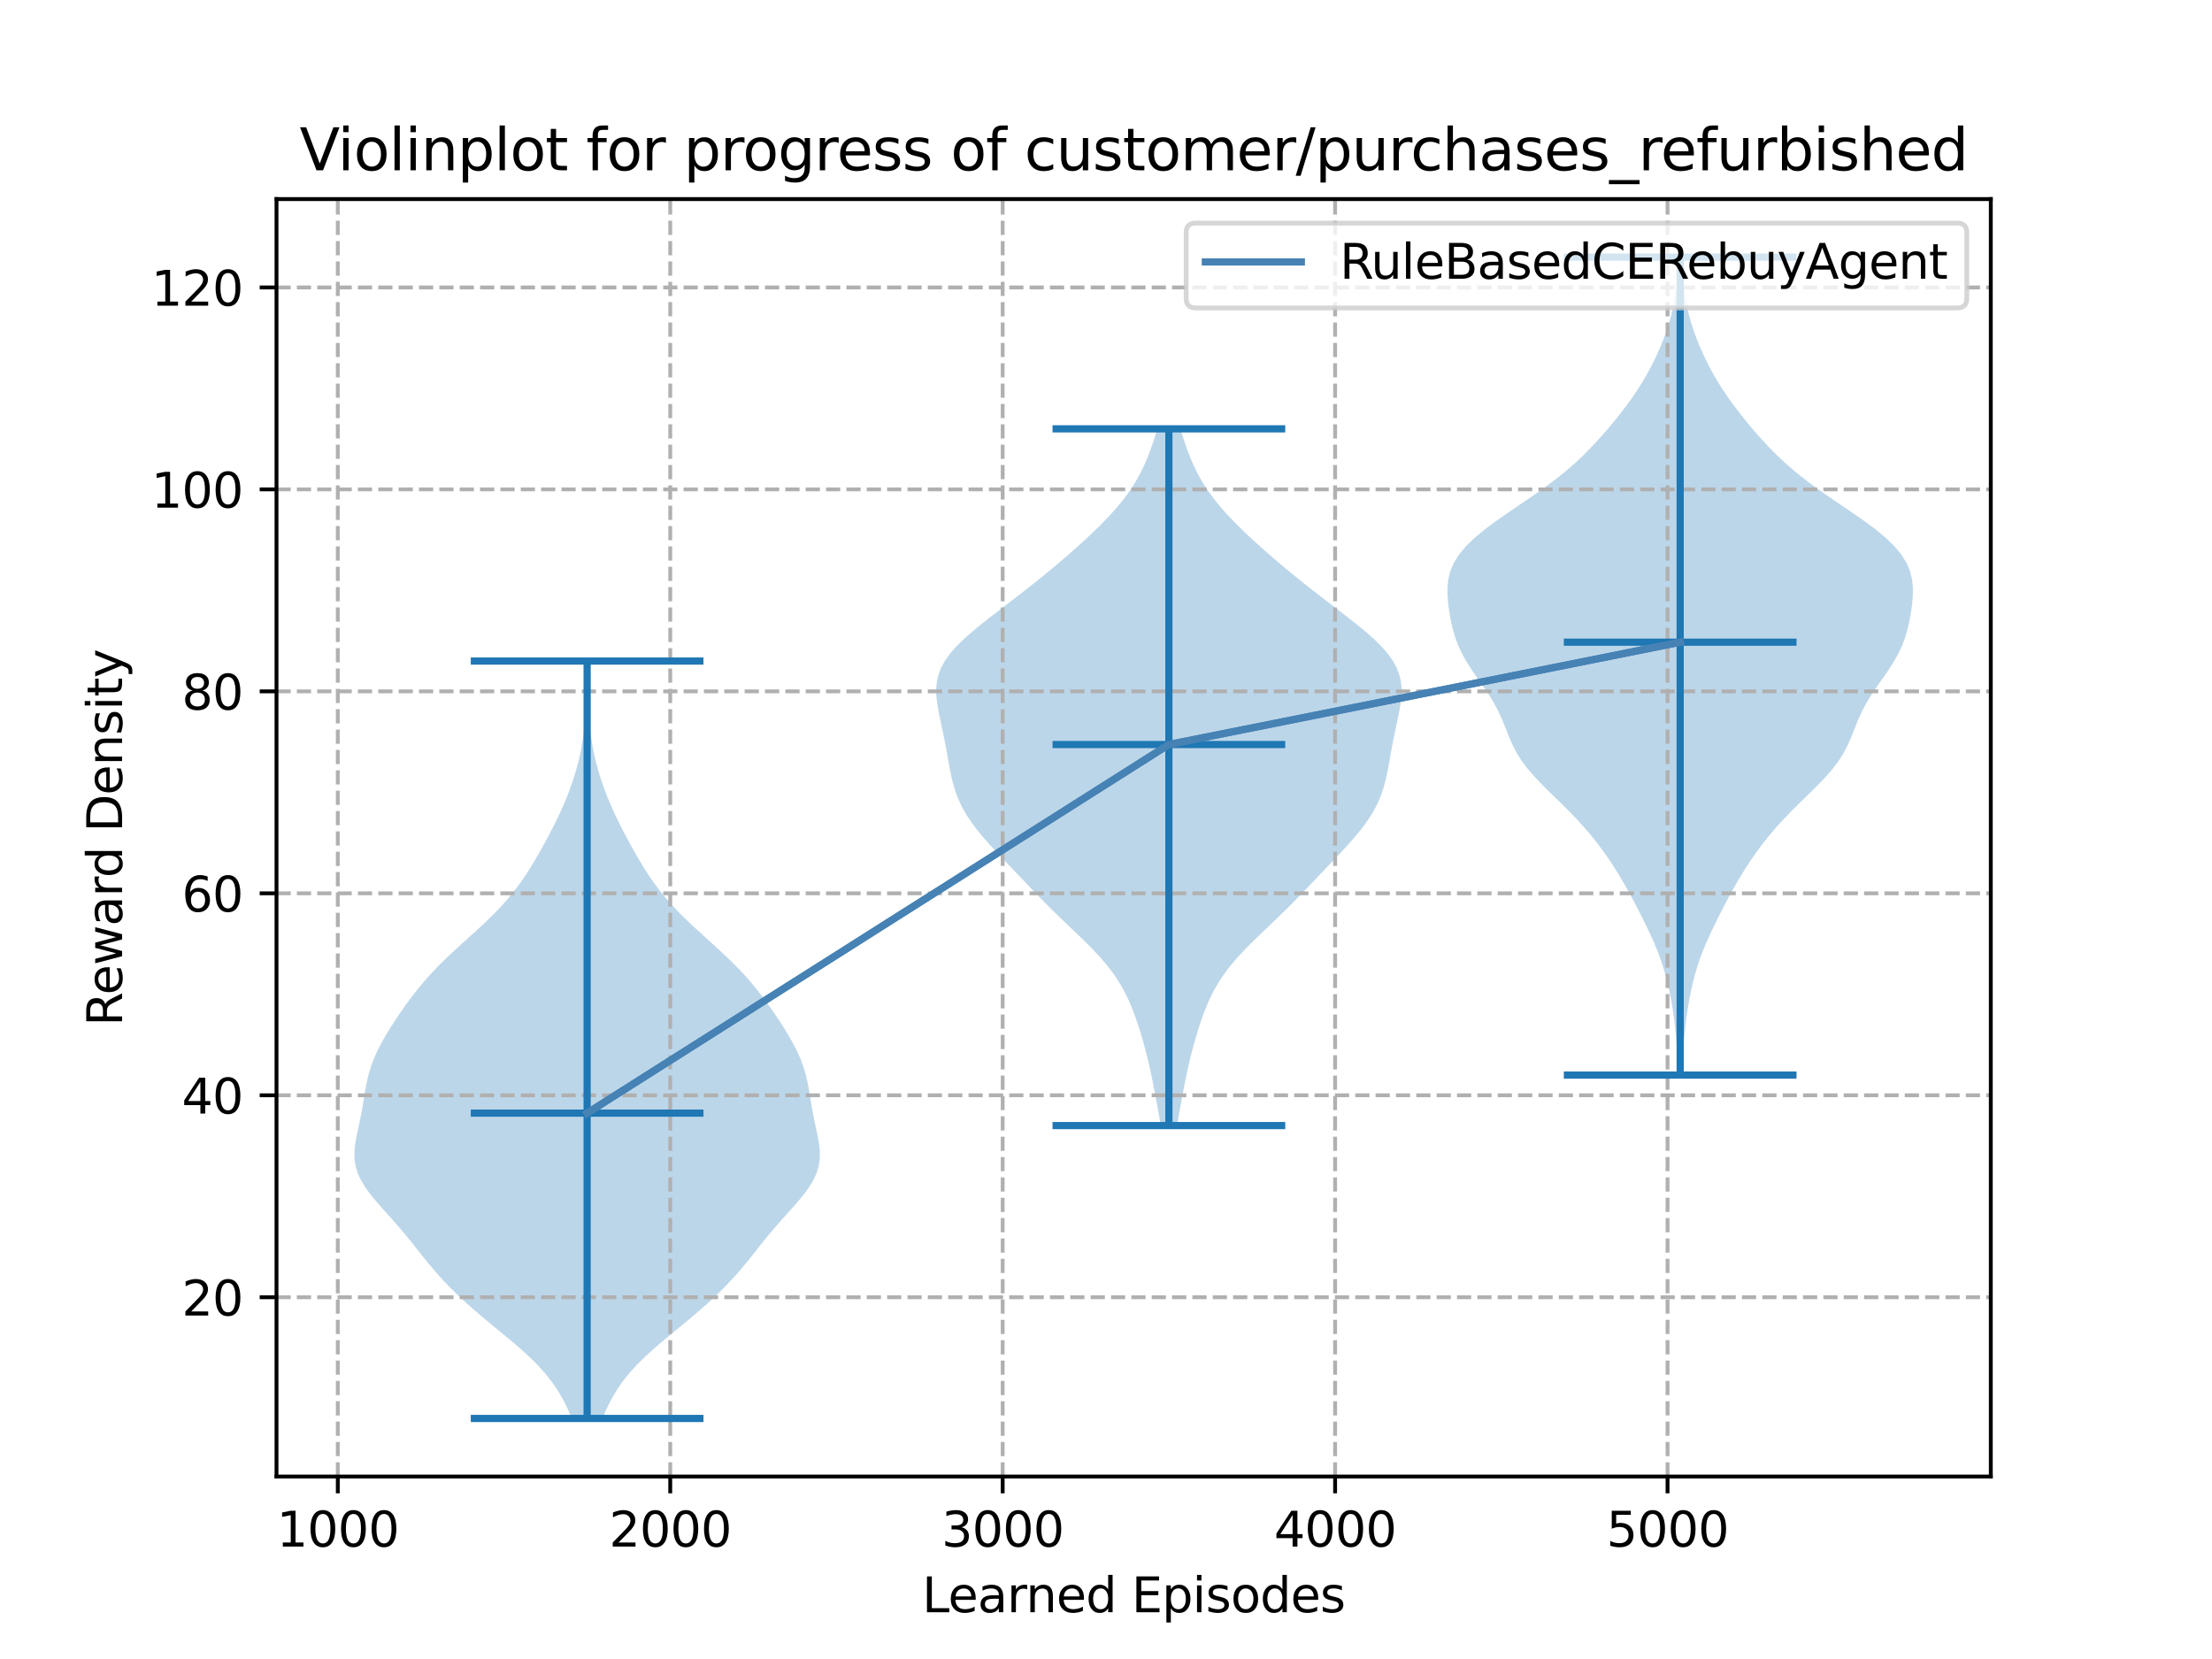 <?xml version="1.0" encoding="utf-8" standalone="no"?>
<!DOCTYPE svg PUBLIC "-//W3C//DTD SVG 1.1//EN"
  "http://www.w3.org/Graphics/SVG/1.1/DTD/svg11.dtd">
<svg xmlns:xlink="http://www.w3.org/1999/xlink" width="460.8pt" height="345.6pt" viewBox="0 0 460.8 345.6" xmlns="http://www.w3.org/2000/svg" version="1.1">
 <defs>
  <style type="text/css">*{stroke-linejoin: round; stroke-linecap: butt}</style>
 </defs>
 <g id="figure_1">
  <g id="patch_1">
   <path d="M 0 345.6 
L 460.8 345.6 
L 460.8 0 
L 0 0 
z
" style="fill: #ffffff"/>
  </g>
  <g id="axes_1">
   <g id="patch_2">
    <path d="M 57.6 307.584 
L 414.72 307.584 
L 414.72 41.472 
L 57.6 41.472 
z
" style="fill: #ffffff"/>
   </g>
   <g id="PolyCollection_1">
    <path d="M 125.514 295.488 
L 119.104 295.488 
L 118.437 293.894 
L 117.68 292.301 
L 116.818 290.707 
L 115.832 289.113 
L 114.702 287.52 
L 113.414 285.926 
L 111.963 284.332 
L 110.355 282.739 
L 108.612 281.145 
L 106.764 279.551 
L 104.851 277.958 
L 102.913 276.364 
L 100.988 274.77 
L 99.108 273.177 
L 97.296 271.583 
L 95.569 269.989 
L 93.937 268.396 
L 92.402 266.802 
L 90.961 265.208 
L 89.602 263.614 
L 88.303 262.021 
L 87.037 260.427 
L 85.772 258.833 
L 84.476 257.24 
L 83.131 255.646 
L 81.733 254.052 
L 80.302 252.459 
L 78.882 250.865 
L 77.532 249.271 
L 76.32 247.678 
L 75.31 246.084 
L 74.549 244.49 
L 74.059 242.897 
L 73.833 241.303 
L 73.837 239.709 
L 74.017 238.116 
L 74.309 236.522 
L 74.651 234.928 
L 74.994 233.335 
L 75.31 231.741 
L 75.59 230.147 
L 75.849 228.554 
L 76.114 226.96 
L 76.418 225.366 
L 76.797 223.773 
L 77.275 222.179 
L 77.867 220.585 
L 78.573 218.992 
L 79.385 217.398 
L 80.286 215.804 
L 81.256 214.211 
L 82.281 212.617 
L 83.35 211.023 
L 84.463 209.43 
L 85.628 207.836 
L 86.858 206.242 
L 88.17 204.648 
L 89.576 203.055 
L 91.083 201.461 
L 92.687 199.867 
L 94.374 198.274 
L 96.117 196.68 
L 97.883 195.086 
L 99.635 193.493 
L 101.338 191.899 
L 102.962 190.305 
L 104.485 188.712 
L 105.896 187.118 
L 107.192 185.524 
L 108.382 183.931 
L 109.479 182.337 
L 110.5 180.743 
L 111.463 179.15 
L 112.384 177.556 
L 113.272 175.962 
L 114.134 174.369 
L 114.969 172.775 
L 115.772 171.181 
L 116.539 169.588 
L 117.262 167.994 
L 117.937 166.4 
L 118.562 164.807 
L 119.135 163.213 
L 119.656 161.619 
L 120.125 160.026 
L 120.541 158.432 
L 120.903 156.838 
L 121.208 155.245 
L 121.458 153.651 
L 121.651 152.057 
L 121.792 150.463 
L 121.886 148.87 
L 121.939 147.276 
L 121.962 145.682 
L 121.962 144.089 
L 121.951 142.495 
L 121.937 140.901 
L 121.926 139.308 
L 121.925 137.714 
L 122.693 137.714 
L 122.693 137.714 
L 122.692 139.308 
L 122.682 140.901 
L 122.668 142.495 
L 122.656 144.089 
L 122.657 145.682 
L 122.679 147.276 
L 122.733 148.87 
L 122.827 150.463 
L 122.967 152.057 
L 123.161 153.651 
L 123.41 155.245 
L 123.716 156.838 
L 124.077 158.432 
L 124.493 160.026 
L 124.962 161.619 
L 125.483 163.213 
L 126.057 164.807 
L 126.681 166.4 
L 127.357 167.994 
L 128.08 169.588 
L 128.846 171.181 
L 129.65 172.775 
L 130.485 174.369 
L 131.347 175.962 
L 132.235 177.556 
L 133.156 179.15 
L 134.119 180.743 
L 135.14 182.337 
L 136.237 183.931 
L 137.426 185.524 
L 138.723 187.118 
L 140.134 188.712 
L 141.657 190.305 
L 143.281 191.899 
L 144.984 193.493 
L 146.736 195.086 
L 148.502 196.68 
L 150.245 198.274 
L 151.931 199.867 
L 153.536 201.461 
L 155.043 203.055 
L 156.449 204.648 
L 157.76 206.242 
L 158.99 207.836 
L 160.155 209.43 
L 161.268 211.023 
L 162.338 212.617 
L 163.362 214.211 
L 164.333 215.804 
L 165.233 217.398 
L 166.045 218.992 
L 166.752 220.585 
L 167.344 222.179 
L 167.822 223.773 
L 168.2 225.366 
L 168.505 226.96 
L 168.77 228.554 
L 169.028 230.147 
L 169.309 231.741 
L 169.624 233.335 
L 169.968 234.928 
L 170.31 236.522 
L 170.602 238.116 
L 170.782 239.709 
L 170.786 241.303 
L 170.56 242.897 
L 170.07 244.49 
L 169.309 246.084 
L 168.299 247.678 
L 167.087 249.271 
L 165.737 250.865 
L 164.316 252.459 
L 162.886 254.052 
L 161.488 255.646 
L 160.142 257.24 
L 158.847 258.833 
L 157.581 260.427 
L 156.315 262.021 
L 155.017 263.614 
L 153.658 265.208 
L 152.217 266.802 
L 150.682 268.396 
L 149.05 269.989 
L 147.323 271.583 
L 145.511 273.177 
L 143.631 274.77 
L 141.705 276.364 
L 139.767 277.958 
L 137.854 279.551 
L 136.007 281.145 
L 134.263 282.739 
L 132.656 284.332 
L 131.204 285.926 
L 129.916 287.52 
L 128.786 289.113 
L 127.8 290.707 
L 126.939 292.301 
L 126.182 293.894 
L 125.514 295.488 
z
" clip-path="url(#pba534d0e10)" style="fill: #1f77b4; fill-opacity: 0.3"/>
   </g>
   <g id="PolyCollection_2">
    <path d="M 245.189 234.482 
L 241.812 234.482 
L 241.553 233.016 
L 241.29 231.55 
L 241.023 230.084 
L 240.753 228.617 
L 240.478 227.151 
L 240.194 225.685 
L 239.898 224.219 
L 239.584 222.753 
L 239.251 221.286 
L 238.895 219.82 
L 238.516 218.354 
L 238.113 216.888 
L 237.685 215.422 
L 237.229 213.956 
L 236.741 212.489 
L 236.213 211.023 
L 235.636 209.557 
L 234.994 208.091 
L 234.274 206.625 
L 233.46 205.158 
L 232.538 203.692 
L 231.499 202.226 
L 230.341 200.76 
L 229.068 199.294 
L 227.694 197.828 
L 226.24 196.361 
L 224.733 194.895 
L 223.198 193.429 
L 221.662 191.963 
L 220.145 190.497 
L 218.657 189.03 
L 217.202 187.564 
L 215.776 186.098 
L 214.369 184.632 
L 212.973 183.166 
L 211.578 181.7 
L 210.182 180.233 
L 208.789 178.767 
L 207.411 177.301 
L 206.066 175.835 
L 204.778 174.369 
L 203.568 172.902 
L 202.46 171.436 
L 201.471 169.97 
L 200.61 168.504 
L 199.882 167.038 
L 199.278 165.572 
L 198.787 164.105 
L 198.388 162.639 
L 198.057 161.173 
L 197.771 159.707 
L 197.507 158.241 
L 197.247 156.774 
L 196.977 155.308 
L 196.692 153.842 
L 196.39 152.376 
L 196.076 150.91 
L 195.763 149.444 
L 195.471 147.977 
L 195.227 146.511 
L 195.065 145.045 
L 195.024 143.579 
L 195.145 142.113 
L 195.466 140.646 
L 196.014 139.18 
L 196.807 137.714 
L 197.843 136.248 
L 199.11 134.782 
L 200.58 133.316 
L 202.215 131.849 
L 203.976 130.383 
L 205.823 128.917 
L 207.719 127.451 
L 209.633 125.985 
L 211.544 124.518 
L 213.434 123.052 
L 215.293 121.586 
L 217.117 120.12 
L 218.902 118.654 
L 220.649 117.188 
L 222.357 115.721 
L 224.027 114.255 
L 225.654 112.789 
L 227.233 111.323 
L 228.756 109.857 
L 230.212 108.39 
L 231.589 106.924 
L 232.876 105.458 
L 234.063 103.992 
L 235.146 102.526 
L 236.123 101.06 
L 236.997 99.593 
L 237.776 98.127 
L 238.471 96.661 
L 239.095 95.195 
L 239.658 93.729 
L 240.172 92.262 
L 240.644 90.796 
L 241.078 89.33 
L 245.924 89.33 
L 245.924 89.33 
L 246.358 90.796 
L 246.83 92.262 
L 247.343 93.729 
L 247.907 95.195 
L 248.53 96.661 
L 249.225 98.127 
L 250.005 99.593 
L 250.879 101.06 
L 251.855 102.526 
L 252.938 103.992 
L 254.126 105.458 
L 255.412 106.924 
L 256.789 108.39 
L 258.245 109.857 
L 259.768 111.323 
L 261.347 112.789 
L 262.975 114.255 
L 264.644 115.721 
L 266.353 117.188 
L 268.099 118.654 
L 269.885 120.12 
L 271.708 121.586 
L 273.568 123.052 
L 275.458 124.518 
L 277.368 125.985 
L 279.283 127.451 
L 281.179 128.917 
L 283.025 130.383 
L 284.786 131.849 
L 286.422 133.316 
L 287.891 134.782 
L 289.158 136.248 
L 290.195 137.714 
L 290.987 139.18 
L 291.536 140.646 
L 291.856 142.113 
L 291.977 143.579 
L 291.937 145.045 
L 291.774 146.511 
L 291.53 147.977 
L 291.238 149.444 
L 290.925 150.91 
L 290.612 152.376 
L 290.31 153.842 
L 290.024 155.308 
L 289.755 156.774 
L 289.495 158.241 
L 289.231 159.707 
L 288.945 161.173 
L 288.614 162.639 
L 288.214 164.105 
L 287.723 165.572 
L 287.12 167.038 
L 286.391 168.504 
L 285.531 169.97 
L 284.541 171.436 
L 283.433 172.902 
L 282.224 174.369 
L 280.935 175.835 
L 279.591 177.301 
L 278.213 178.767 
L 276.82 180.233 
L 275.424 181.7 
L 274.029 183.166 
L 272.632 184.632 
L 271.226 186.098 
L 269.8 187.564 
L 268.345 189.03 
L 266.857 190.497 
L 265.339 191.963 
L 263.803 193.429 
L 262.269 194.895 
L 260.761 196.361 
L 259.307 197.828 
L 257.934 199.294 
L 256.661 200.76 
L 255.502 202.226 
L 254.463 203.692 
L 253.541 205.158 
L 252.727 206.625 
L 252.007 208.091 
L 251.366 209.557 
L 250.788 211.023 
L 250.261 212.489 
L 249.773 213.956 
L 249.317 215.422 
L 248.888 216.888 
L 248.485 218.354 
L 248.106 219.82 
L 247.751 221.286 
L 247.417 222.753 
L 247.104 224.219 
L 246.807 225.685 
L 246.523 227.151 
L 246.248 228.617 
L 245.978 230.084 
L 245.712 231.55 
L 245.448 233.016 
L 245.189 234.482 
z
" clip-path="url(#pba534d0e10)" style="fill: #1f77b4; fill-opacity: 0.3"/>
   </g>
   <g id="PolyCollection_3">
    <path d="M 350.48 223.964 
L 349.541 223.964 
L 349.486 222.243 
L 349.42 220.521 
L 349.338 218.8 
L 349.23 217.079 
L 349.091 215.358 
L 348.916 213.637 
L 348.703 211.916 
L 348.451 210.194 
L 348.16 208.473 
L 347.826 206.752 
L 347.444 205.031 
L 347.008 203.31 
L 346.509 201.589 
L 345.94 199.867 
L 345.299 198.146 
L 344.589 196.425 
L 343.82 194.704 
L 343.004 192.983 
L 342.153 191.262 
L 341.277 189.54 
L 340.379 187.819 
L 339.456 186.098 
L 338.498 184.377 
L 337.494 182.656 
L 336.435 180.935 
L 335.309 179.213 
L 334.11 177.492 
L 332.828 175.771 
L 331.458 174.05 
L 329.99 172.329 
L 328.421 170.608 
L 326.757 168.886 
L 325.019 167.165 
L 323.248 165.444 
L 321.499 163.723 
L 319.841 162.002 
L 318.336 160.281 
L 317.032 158.559 
L 315.944 156.838 
L 315.055 155.117 
L 314.311 153.396 
L 313.635 151.675 
L 312.944 149.954 
L 312.166 148.232 
L 311.256 146.511 
L 310.207 144.79 
L 309.047 143.069 
L 307.834 141.348 
L 306.641 139.626 
L 305.536 137.905 
L 304.57 136.184 
L 303.769 134.463 
L 303.131 132.742 
L 302.632 131.021 
L 302.24 129.299 
L 301.931 127.578 
L 301.695 125.857 
L 301.549 124.136 
L 301.534 122.415 
L 301.707 120.694 
L 302.131 118.972 
L 302.86 117.251 
L 303.933 115.53 
L 305.361 113.809 
L 307.13 112.088 
L 309.198 110.367 
L 311.502 108.645 
L 313.964 106.924 
L 316.5 105.203 
L 319.029 103.482 
L 321.48 101.761 
L 323.803 100.04 
L 325.967 98.318 
L 327.963 96.597 
L 329.803 94.876 
L 331.51 93.155 
L 333.109 91.434 
L 334.624 89.713 
L 336.07 87.991 
L 337.454 86.27 
L 338.773 84.549 
L 340.018 82.828 
L 341.182 81.107 
L 342.26 79.386 
L 343.255 77.664 
L 344.169 75.943 
L 345.011 74.222 
L 345.786 72.501 
L 346.494 70.78 
L 347.133 69.059 
L 347.697 67.337 
L 348.179 65.616 
L 348.576 63.895 
L 348.888 62.174 
L 349.123 60.453 
L 349.291 58.732 
L 349.408 57.01 
L 349.49 55.289 
L 349.552 53.568 
L 350.469 53.568 
L 350.469 53.568 
L 350.531 55.289 
L 350.613 57.01 
L 350.731 58.732 
L 350.899 60.453 
L 351.133 62.174 
L 351.446 63.895 
L 351.842 65.616 
L 352.325 67.337 
L 352.888 69.059 
L 353.527 70.78 
L 354.236 72.501 
L 355.01 74.222 
L 355.852 75.943 
L 356.767 77.664 
L 357.761 79.386 
L 358.84 81.107 
L 360.004 82.828 
L 361.249 84.549 
L 362.567 86.27 
L 363.951 87.991 
L 365.398 89.713 
L 366.913 91.434 
L 368.512 93.155 
L 370.218 94.876 
L 372.058 96.597 
L 374.055 98.318 
L 376.218 100.04 
L 378.541 101.761 
L 380.993 103.482 
L 383.521 105.203 
L 386.057 106.924 
L 388.519 108.645 
L 390.823 110.367 
L 392.891 112.088 
L 394.66 113.809 
L 396.089 115.53 
L 397.161 117.251 
L 397.891 118.972 
L 398.314 120.694 
L 398.487 122.415 
L 398.472 124.136 
L 398.327 125.857 
L 398.091 127.578 
L 397.781 129.299 
L 397.389 131.021 
L 396.89 132.742 
L 396.252 134.463 
L 395.451 136.184 
L 394.486 137.905 
L 393.38 139.626 
L 392.187 141.348 
L 390.974 143.069 
L 389.815 144.79 
L 388.765 146.511 
L 387.856 148.232 
L 387.077 149.954 
L 386.386 151.675 
L 385.711 153.396 
L 384.966 155.117 
L 384.077 156.838 
L 382.99 158.559 
L 381.685 160.281 
L 380.18 162.002 
L 378.522 163.723 
L 376.774 165.444 
L 375.002 167.165 
L 373.265 168.886 
L 371.601 170.608 
L 370.032 172.329 
L 368.564 174.05 
L 367.193 175.771 
L 365.912 177.492 
L 364.712 179.213 
L 363.587 180.935 
L 362.527 182.656 
L 361.524 184.377 
L 360.566 186.098 
L 359.642 187.819 
L 358.744 189.54 
L 357.868 191.262 
L 357.017 192.983 
L 356.201 194.704 
L 355.432 196.425 
L 354.722 198.146 
L 354.082 199.867 
L 353.513 201.589 
L 353.013 203.31 
L 352.577 205.031 
L 352.196 206.752 
L 351.862 208.473 
L 351.57 210.194 
L 351.318 211.916 
L 351.105 213.637 
L 350.93 215.358 
L 350.791 217.079 
L 350.683 218.8 
L 350.601 220.521 
L 350.536 222.243 
L 350.48 223.964 
z
" clip-path="url(#pba534d0e10)" style="fill: #1f77b4; fill-opacity: 0.3"/>
   </g>
   <g id="matplotlib.axis_1">
    <g id="xtick_1">
     <g id="line2d_1">
      <path d="M 70.37 307.584 
L 70.37 41.472 
" clip-path="url(#pba534d0e10)" style="fill: none; stroke-dasharray: 2.96,1.28; stroke-dashoffset: 0; stroke: #b0b0b0; stroke-width: 0.8"/>
     </g>
     <g id="line2d_2">
      <defs>
       <path id="me22054164c" d="M 0 0 
L 0 3.5 
" style="stroke: #000000; stroke-width: 0.8"/>
      </defs>
      <g>
       <use xlink:href="#me22054164c" x="70.37" y="307.584" style="stroke: #000000; stroke-width: 0.8"/>
      </g>
     </g>
     <g id="text_1">
      <!-- 1000 -->
      <g transform="translate(57.645 322.182)scale(0.1 -0.1)">
       <defs>
        <path id="DejaVuSans-31" d="M 794 531 
L 1825 531 
L 1825 4091 
L 703 3866 
L 703 4441 
L 1819 4666 
L 2450 4666 
L 2450 531 
L 3481 531 
L 3481 0 
L 794 0 
L 794 531 
z
" transform="scale(0.016)"/>
        <path id="DejaVuSans-30" d="M 2034 4250 
Q 1547 4250 1301 3770 
Q 1056 3291 1056 2328 
Q 1056 1369 1301 889 
Q 1547 409 2034 409 
Q 2525 409 2770 889 
Q 3016 1369 3016 2328 
Q 3016 3291 2770 3770 
Q 2525 4250 2034 4250 
z
M 2034 4750 
Q 2819 4750 3233 4129 
Q 3647 3509 3647 2328 
Q 3647 1150 3233 529 
Q 2819 -91 2034 -91 
Q 1250 -91 836 529 
Q 422 1150 422 2328 
Q 422 3509 836 4129 
Q 1250 4750 2034 4750 
z
" transform="scale(0.016)"/>
       </defs>
       <use xlink:href="#DejaVuSans-31"/>
       <use xlink:href="#DejaVuSans-30" x="63.623"/>
       <use xlink:href="#DejaVuSans-30" x="127.246"/>
       <use xlink:href="#DejaVuSans-30" x="190.869"/>
      </g>
     </g>
    </g>
    <g id="xtick_2">
     <g id="line2d_3">
      <path d="M 139.622 307.584 
L 139.622 41.472 
" clip-path="url(#pba534d0e10)" style="fill: none; stroke-dasharray: 2.96,1.28; stroke-dashoffset: 0; stroke: #b0b0b0; stroke-width: 0.8"/>
     </g>
     <g id="line2d_4">
      <g>
       <use xlink:href="#me22054164c" x="139.622" y="307.584" style="stroke: #000000; stroke-width: 0.8"/>
      </g>
     </g>
     <g id="text_2">
      <!-- 2000 -->
      <g transform="translate(126.897 322.182)scale(0.1 -0.1)">
       <defs>
        <path id="DejaVuSans-32" d="M 1228 531 
L 3431 531 
L 3431 0 
L 469 0 
L 469 531 
Q 828 903 1448 1529 
Q 2069 2156 2228 2338 
Q 2531 2678 2651 2914 
Q 2772 3150 2772 3378 
Q 2772 3750 2511 3984 
Q 2250 4219 1831 4219 
Q 1534 4219 1204 4116 
Q 875 4013 500 3803 
L 500 4441 
Q 881 4594 1212 4672 
Q 1544 4750 1819 4750 
Q 2544 4750 2975 4387 
Q 3406 4025 3406 3419 
Q 3406 3131 3298 2873 
Q 3191 2616 2906 2266 
Q 2828 2175 2409 1742 
Q 1991 1309 1228 531 
z
" transform="scale(0.016)"/>
       </defs>
       <use xlink:href="#DejaVuSans-32"/>
       <use xlink:href="#DejaVuSans-30" x="63.623"/>
       <use xlink:href="#DejaVuSans-30" x="127.246"/>
       <use xlink:href="#DejaVuSans-30" x="190.869"/>
      </g>
     </g>
    </g>
    <g id="xtick_3">
     <g id="line2d_5">
      <path d="M 208.875 307.584 
L 208.875 41.472 
" clip-path="url(#pba534d0e10)" style="fill: none; stroke-dasharray: 2.96,1.28; stroke-dashoffset: 0; stroke: #b0b0b0; stroke-width: 0.8"/>
     </g>
     <g id="line2d_6">
      <g>
       <use xlink:href="#me22054164c" x="208.875" y="307.584" style="stroke: #000000; stroke-width: 0.8"/>
      </g>
     </g>
     <g id="text_3">
      <!-- 3000 -->
      <g transform="translate(196.15 322.182)scale(0.1 -0.1)">
       <defs>
        <path id="DejaVuSans-33" d="M 2597 2516 
Q 3050 2419 3304 2112 
Q 3559 1806 3559 1356 
Q 3559 666 3084 287 
Q 2609 -91 1734 -91 
Q 1441 -91 1130 -33 
Q 819 25 488 141 
L 488 750 
Q 750 597 1062 519 
Q 1375 441 1716 441 
Q 2309 441 2620 675 
Q 2931 909 2931 1356 
Q 2931 1769 2642 2001 
Q 2353 2234 1838 2234 
L 1294 2234 
L 1294 2753 
L 1863 2753 
Q 2328 2753 2575 2939 
Q 2822 3125 2822 3475 
Q 2822 3834 2567 4026 
Q 2313 4219 1838 4219 
Q 1578 4219 1281 4162 
Q 984 4106 628 3988 
L 628 4550 
Q 988 4650 1302 4700 
Q 1616 4750 1894 4750 
Q 2613 4750 3031 4423 
Q 3450 4097 3450 3541 
Q 3450 3153 3228 2886 
Q 3006 2619 2597 2516 
z
" transform="scale(0.016)"/>
       </defs>
       <use xlink:href="#DejaVuSans-33"/>
       <use xlink:href="#DejaVuSans-30" x="63.623"/>
       <use xlink:href="#DejaVuSans-30" x="127.246"/>
       <use xlink:href="#DejaVuSans-30" x="190.869"/>
      </g>
     </g>
    </g>
    <g id="xtick_4">
     <g id="line2d_7">
      <path d="M 278.127 307.584 
L 278.127 41.472 
" clip-path="url(#pba534d0e10)" style="fill: none; stroke-dasharray: 2.96,1.28; stroke-dashoffset: 0; stroke: #b0b0b0; stroke-width: 0.8"/>
     </g>
     <g id="line2d_8">
      <g>
       <use xlink:href="#me22054164c" x="278.127" y="307.584" style="stroke: #000000; stroke-width: 0.8"/>
      </g>
     </g>
     <g id="text_4">
      <!-- 4000 -->
      <g transform="translate(265.402 322.182)scale(0.1 -0.1)">
       <defs>
        <path id="DejaVuSans-34" d="M 2419 4116 
L 825 1625 
L 2419 1625 
L 2419 4116 
z
M 2253 4666 
L 3047 4666 
L 3047 1625 
L 3713 1625 
L 3713 1100 
L 3047 1100 
L 3047 0 
L 2419 0 
L 2419 1100 
L 313 1100 
L 313 1709 
L 2253 4666 
z
" transform="scale(0.016)"/>
       </defs>
       <use xlink:href="#DejaVuSans-34"/>
       <use xlink:href="#DejaVuSans-30" x="63.623"/>
       <use xlink:href="#DejaVuSans-30" x="127.246"/>
       <use xlink:href="#DejaVuSans-30" x="190.869"/>
      </g>
     </g>
    </g>
    <g id="xtick_5">
     <g id="line2d_9">
      <path d="M 347.379 307.584 
L 347.379 41.472 
" clip-path="url(#pba534d0e10)" style="fill: none; stroke-dasharray: 2.96,1.28; stroke-dashoffset: 0; stroke: #b0b0b0; stroke-width: 0.8"/>
     </g>
     <g id="line2d_10">
      <g>
       <use xlink:href="#me22054164c" x="347.379" y="307.584" style="stroke: #000000; stroke-width: 0.8"/>
      </g>
     </g>
     <g id="text_5">
      <!-- 5000 -->
      <g transform="translate(334.654 322.182)scale(0.1 -0.1)">
       <defs>
        <path id="DejaVuSans-35" d="M 691 4666 
L 3169 4666 
L 3169 4134 
L 1269 4134 
L 1269 2991 
Q 1406 3038 1543 3061 
Q 1681 3084 1819 3084 
Q 2600 3084 3056 2656 
Q 3513 2228 3513 1497 
Q 3513 744 3044 326 
Q 2575 -91 1722 -91 
Q 1428 -91 1123 -41 
Q 819 9 494 109 
L 494 744 
Q 775 591 1075 516 
Q 1375 441 1709 441 
Q 2250 441 2565 725 
Q 2881 1009 2881 1497 
Q 2881 1984 2565 2268 
Q 2250 2553 1709 2553 
Q 1456 2553 1204 2497 
Q 953 2441 691 2322 
L 691 4666 
z
" transform="scale(0.016)"/>
       </defs>
       <use xlink:href="#DejaVuSans-35"/>
       <use xlink:href="#DejaVuSans-30" x="63.623"/>
       <use xlink:href="#DejaVuSans-30" x="127.246"/>
       <use xlink:href="#DejaVuSans-30" x="190.869"/>
      </g>
     </g>
    </g>
    <g id="text_6">
     <!-- Learned Episodes -->
     <g transform="translate(192.102 335.861)scale(0.1 -0.1)">
      <defs>
       <path id="DejaVuSans-4c" d="M 628 4666 
L 1259 4666 
L 1259 531 
L 3531 531 
L 3531 0 
L 628 0 
L 628 4666 
z
" transform="scale(0.016)"/>
       <path id="DejaVuSans-65" d="M 3597 1894 
L 3597 1613 
L 953 1613 
Q 991 1019 1311 708 
Q 1631 397 2203 397 
Q 2534 397 2845 478 
Q 3156 559 3463 722 
L 3463 178 
Q 3153 47 2828 -22 
Q 2503 -91 2169 -91 
Q 1331 -91 842 396 
Q 353 884 353 1716 
Q 353 2575 817 3079 
Q 1281 3584 2069 3584 
Q 2775 3584 3186 3129 
Q 3597 2675 3597 1894 
z
M 3022 2063 
Q 3016 2534 2758 2815 
Q 2500 3097 2075 3097 
Q 1594 3097 1305 2825 
Q 1016 2553 972 2059 
L 3022 2063 
z
" transform="scale(0.016)"/>
       <path id="DejaVuSans-61" d="M 2194 1759 
Q 1497 1759 1228 1600 
Q 959 1441 959 1056 
Q 959 750 1161 570 
Q 1363 391 1709 391 
Q 2188 391 2477 730 
Q 2766 1069 2766 1631 
L 2766 1759 
L 2194 1759 
z
M 3341 1997 
L 3341 0 
L 2766 0 
L 2766 531 
Q 2569 213 2275 61 
Q 1981 -91 1556 -91 
Q 1019 -91 701 211 
Q 384 513 384 1019 
Q 384 1609 779 1909 
Q 1175 2209 1959 2209 
L 2766 2209 
L 2766 2266 
Q 2766 2663 2505 2880 
Q 2244 3097 1772 3097 
Q 1472 3097 1187 3025 
Q 903 2953 641 2809 
L 641 3341 
Q 956 3463 1253 3523 
Q 1550 3584 1831 3584 
Q 2591 3584 2966 3190 
Q 3341 2797 3341 1997 
z
" transform="scale(0.016)"/>
       <path id="DejaVuSans-72" d="M 2631 2963 
Q 2534 3019 2420 3045 
Q 2306 3072 2169 3072 
Q 1681 3072 1420 2755 
Q 1159 2438 1159 1844 
L 1159 0 
L 581 0 
L 581 3500 
L 1159 3500 
L 1159 2956 
Q 1341 3275 1631 3429 
Q 1922 3584 2338 3584 
Q 2397 3584 2469 3576 
Q 2541 3569 2628 3553 
L 2631 2963 
z
" transform="scale(0.016)"/>
       <path id="DejaVuSans-6e" d="M 3513 2113 
L 3513 0 
L 2938 0 
L 2938 2094 
Q 2938 2591 2744 2837 
Q 2550 3084 2163 3084 
Q 1697 3084 1428 2787 
Q 1159 2491 1159 1978 
L 1159 0 
L 581 0 
L 581 3500 
L 1159 3500 
L 1159 2956 
Q 1366 3272 1645 3428 
Q 1925 3584 2291 3584 
Q 2894 3584 3203 3211 
Q 3513 2838 3513 2113 
z
" transform="scale(0.016)"/>
       <path id="DejaVuSans-64" d="M 2906 2969 
L 2906 4863 
L 3481 4863 
L 3481 0 
L 2906 0 
L 2906 525 
Q 2725 213 2448 61 
Q 2172 -91 1784 -91 
Q 1150 -91 751 415 
Q 353 922 353 1747 
Q 353 2572 751 3078 
Q 1150 3584 1784 3584 
Q 2172 3584 2448 3432 
Q 2725 3281 2906 2969 
z
M 947 1747 
Q 947 1113 1208 752 
Q 1469 391 1925 391 
Q 2381 391 2643 752 
Q 2906 1113 2906 1747 
Q 2906 2381 2643 2742 
Q 2381 3103 1925 3103 
Q 1469 3103 1208 2742 
Q 947 2381 947 1747 
z
" transform="scale(0.016)"/>
       <path id="DejaVuSans-20" transform="scale(0.016)"/>
       <path id="DejaVuSans-45" d="M 628 4666 
L 3578 4666 
L 3578 4134 
L 1259 4134 
L 1259 2753 
L 3481 2753 
L 3481 2222 
L 1259 2222 
L 1259 531 
L 3634 531 
L 3634 0 
L 628 0 
L 628 4666 
z
" transform="scale(0.016)"/>
       <path id="DejaVuSans-70" d="M 1159 525 
L 1159 -1331 
L 581 -1331 
L 581 3500 
L 1159 3500 
L 1159 2969 
Q 1341 3281 1617 3432 
Q 1894 3584 2278 3584 
Q 2916 3584 3314 3078 
Q 3713 2572 3713 1747 
Q 3713 922 3314 415 
Q 2916 -91 2278 -91 
Q 1894 -91 1617 61 
Q 1341 213 1159 525 
z
M 3116 1747 
Q 3116 2381 2855 2742 
Q 2594 3103 2138 3103 
Q 1681 3103 1420 2742 
Q 1159 2381 1159 1747 
Q 1159 1113 1420 752 
Q 1681 391 2138 391 
Q 2594 391 2855 752 
Q 3116 1113 3116 1747 
z
" transform="scale(0.016)"/>
       <path id="DejaVuSans-69" d="M 603 3500 
L 1178 3500 
L 1178 0 
L 603 0 
L 603 3500 
z
M 603 4863 
L 1178 4863 
L 1178 4134 
L 603 4134 
L 603 4863 
z
" transform="scale(0.016)"/>
       <path id="DejaVuSans-73" d="M 2834 3397 
L 2834 2853 
Q 2591 2978 2328 3040 
Q 2066 3103 1784 3103 
Q 1356 3103 1142 2972 
Q 928 2841 928 2578 
Q 928 2378 1081 2264 
Q 1234 2150 1697 2047 
L 1894 2003 
Q 2506 1872 2764 1633 
Q 3022 1394 3022 966 
Q 3022 478 2636 193 
Q 2250 -91 1575 -91 
Q 1294 -91 989 -36 
Q 684 19 347 128 
L 347 722 
Q 666 556 975 473 
Q 1284 391 1588 391 
Q 1994 391 2212 530 
Q 2431 669 2431 922 
Q 2431 1156 2273 1281 
Q 2116 1406 1581 1522 
L 1381 1569 
Q 847 1681 609 1914 
Q 372 2147 372 2553 
Q 372 3047 722 3315 
Q 1072 3584 1716 3584 
Q 2034 3584 2315 3537 
Q 2597 3491 2834 3397 
z
" transform="scale(0.016)"/>
       <path id="DejaVuSans-6f" d="M 1959 3097 
Q 1497 3097 1228 2736 
Q 959 2375 959 1747 
Q 959 1119 1226 758 
Q 1494 397 1959 397 
Q 2419 397 2687 759 
Q 2956 1122 2956 1747 
Q 2956 2369 2687 2733 
Q 2419 3097 1959 3097 
z
M 1959 3584 
Q 2709 3584 3137 3096 
Q 3566 2609 3566 1747 
Q 3566 888 3137 398 
Q 2709 -91 1959 -91 
Q 1206 -91 779 398 
Q 353 888 353 1747 
Q 353 2609 779 3096 
Q 1206 3584 1959 3584 
z
" transform="scale(0.016)"/>
      </defs>
      <use xlink:href="#DejaVuSans-4c"/>
      <use xlink:href="#DejaVuSans-65" x="53.963"/>
      <use xlink:href="#DejaVuSans-61" x="115.486"/>
      <use xlink:href="#DejaVuSans-72" x="176.766"/>
      <use xlink:href="#DejaVuSans-6e" x="216.129"/>
      <use xlink:href="#DejaVuSans-65" x="279.508"/>
      <use xlink:href="#DejaVuSans-64" x="341.031"/>
      <use xlink:href="#DejaVuSans-20" x="404.508"/>
      <use xlink:href="#DejaVuSans-45" x="436.295"/>
      <use xlink:href="#DejaVuSans-70" x="499.479"/>
      <use xlink:href="#DejaVuSans-69" x="562.955"/>
      <use xlink:href="#DejaVuSans-73" x="590.738"/>
      <use xlink:href="#DejaVuSans-6f" x="642.838"/>
      <use xlink:href="#DejaVuSans-64" x="704.02"/>
      <use xlink:href="#DejaVuSans-65" x="767.496"/>
      <use xlink:href="#DejaVuSans-73" x="829.02"/>
     </g>
    </g>
   </g>
   <g id="matplotlib.axis_2">
    <g id="ytick_1">
     <g id="line2d_11">
      <path d="M 57.6 270.244 
L 414.72 270.244 
" clip-path="url(#pba534d0e10)" style="fill: none; stroke-dasharray: 2.96,1.28; stroke-dashoffset: 0; stroke: #b0b0b0; stroke-width: 0.8"/>
     </g>
     <g id="line2d_12">
      <defs>
       <path id="md0032c7aba" d="M 0 0 
L -3.5 0 
" style="stroke: #000000; stroke-width: 0.8"/>
      </defs>
      <g>
       <use xlink:href="#md0032c7aba" x="57.6" y="270.244" style="stroke: #000000; stroke-width: 0.8"/>
      </g>
     </g>
     <g id="text_7">
      <!-- 20 -->
      <g transform="translate(37.875 274.043)scale(0.1 -0.1)">
       <use xlink:href="#DejaVuSans-32"/>
       <use xlink:href="#DejaVuSans-30" x="63.623"/>
      </g>
     </g>
    </g>
    <g id="ytick_2">
     <g id="line2d_13">
      <path d="M 57.6 228.171 
L 414.72 228.171 
" clip-path="url(#pba534d0e10)" style="fill: none; stroke-dasharray: 2.96,1.28; stroke-dashoffset: 0; stroke: #b0b0b0; stroke-width: 0.8"/>
     </g>
     <g id="line2d_14">
      <g>
       <use xlink:href="#md0032c7aba" x="57.6" y="228.171" style="stroke: #000000; stroke-width: 0.8"/>
      </g>
     </g>
     <g id="text_8">
      <!-- 40 -->
      <g transform="translate(37.875 231.97)scale(0.1 -0.1)">
       <use xlink:href="#DejaVuSans-34"/>
       <use xlink:href="#DejaVuSans-30" x="63.623"/>
      </g>
     </g>
    </g>
    <g id="ytick_3">
     <g id="line2d_15">
      <path d="M 57.6 186.098 
L 414.72 186.098 
" clip-path="url(#pba534d0e10)" style="fill: none; stroke-dasharray: 2.96,1.28; stroke-dashoffset: 0; stroke: #b0b0b0; stroke-width: 0.8"/>
     </g>
     <g id="line2d_16">
      <g>
       <use xlink:href="#md0032c7aba" x="57.6" y="186.098" style="stroke: #000000; stroke-width: 0.8"/>
      </g>
     </g>
     <g id="text_9">
      <!-- 60 -->
      <g transform="translate(37.875 189.897)scale(0.1 -0.1)">
       <defs>
        <path id="DejaVuSans-36" d="M 2113 2584 
Q 1688 2584 1439 2293 
Q 1191 2003 1191 1497 
Q 1191 994 1439 701 
Q 1688 409 2113 409 
Q 2538 409 2786 701 
Q 3034 994 3034 1497 
Q 3034 2003 2786 2293 
Q 2538 2584 2113 2584 
z
M 3366 4563 
L 3366 3988 
Q 3128 4100 2886 4159 
Q 2644 4219 2406 4219 
Q 1781 4219 1451 3797 
Q 1122 3375 1075 2522 
Q 1259 2794 1537 2939 
Q 1816 3084 2150 3084 
Q 2853 3084 3261 2657 
Q 3669 2231 3669 1497 
Q 3669 778 3244 343 
Q 2819 -91 2113 -91 
Q 1303 -91 875 529 
Q 447 1150 447 2328 
Q 447 3434 972 4092 
Q 1497 4750 2381 4750 
Q 2619 4750 2861 4703 
Q 3103 4656 3366 4563 
z
" transform="scale(0.016)"/>
       </defs>
       <use xlink:href="#DejaVuSans-36"/>
       <use xlink:href="#DejaVuSans-30" x="63.623"/>
      </g>
     </g>
    </g>
    <g id="ytick_4">
     <g id="line2d_17">
      <path d="M 57.6 144.025 
L 414.72 144.025 
" clip-path="url(#pba534d0e10)" style="fill: none; stroke-dasharray: 2.96,1.28; stroke-dashoffset: 0; stroke: #b0b0b0; stroke-width: 0.8"/>
     </g>
     <g id="line2d_18">
      <g>
       <use xlink:href="#md0032c7aba" x="57.6" y="144.025" style="stroke: #000000; stroke-width: 0.8"/>
      </g>
     </g>
     <g id="text_10">
      <!-- 80 -->
      <g transform="translate(37.875 147.824)scale(0.1 -0.1)">
       <defs>
        <path id="DejaVuSans-38" d="M 2034 2216 
Q 1584 2216 1326 1975 
Q 1069 1734 1069 1313 
Q 1069 891 1326 650 
Q 1584 409 2034 409 
Q 2484 409 2743 651 
Q 3003 894 3003 1313 
Q 3003 1734 2745 1975 
Q 2488 2216 2034 2216 
z
M 1403 2484 
Q 997 2584 770 2862 
Q 544 3141 544 3541 
Q 544 4100 942 4425 
Q 1341 4750 2034 4750 
Q 2731 4750 3128 4425 
Q 3525 4100 3525 3541 
Q 3525 3141 3298 2862 
Q 3072 2584 2669 2484 
Q 3125 2378 3379 2068 
Q 3634 1759 3634 1313 
Q 3634 634 3220 271 
Q 2806 -91 2034 -91 
Q 1263 -91 848 271 
Q 434 634 434 1313 
Q 434 1759 690 2068 
Q 947 2378 1403 2484 
z
M 1172 3481 
Q 1172 3119 1398 2916 
Q 1625 2713 2034 2713 
Q 2441 2713 2670 2916 
Q 2900 3119 2900 3481 
Q 2900 3844 2670 4047 
Q 2441 4250 2034 4250 
Q 1625 4250 1398 4047 
Q 1172 3844 1172 3481 
z
" transform="scale(0.016)"/>
       </defs>
       <use xlink:href="#DejaVuSans-38"/>
       <use xlink:href="#DejaVuSans-30" x="63.623"/>
      </g>
     </g>
    </g>
    <g id="ytick_5">
     <g id="line2d_19">
      <path d="M 57.6 101.952 
L 414.72 101.952 
" clip-path="url(#pba534d0e10)" style="fill: none; stroke-dasharray: 2.96,1.28; stroke-dashoffset: 0; stroke: #b0b0b0; stroke-width: 0.8"/>
     </g>
     <g id="line2d_20">
      <g>
       <use xlink:href="#md0032c7aba" x="57.6" y="101.952" style="stroke: #000000; stroke-width: 0.8"/>
      </g>
     </g>
     <g id="text_11">
      <!-- 100 -->
      <g transform="translate(31.512 105.751)scale(0.1 -0.1)">
       <use xlink:href="#DejaVuSans-31"/>
       <use xlink:href="#DejaVuSans-30" x="63.623"/>
       <use xlink:href="#DejaVuSans-30" x="127.246"/>
      </g>
     </g>
    </g>
    <g id="ytick_6">
     <g id="line2d_21">
      <path d="M 57.6 59.879 
L 414.72 59.879 
" clip-path="url(#pba534d0e10)" style="fill: none; stroke-dasharray: 2.96,1.28; stroke-dashoffset: 0; stroke: #b0b0b0; stroke-width: 0.8"/>
     </g>
     <g id="line2d_22">
      <g>
       <use xlink:href="#md0032c7aba" x="57.6" y="59.879" style="stroke: #000000; stroke-width: 0.8"/>
      </g>
     </g>
     <g id="text_12">
      <!-- 120 -->
      <g transform="translate(31.512 63.678)scale(0.1 -0.1)">
       <use xlink:href="#DejaVuSans-31"/>
       <use xlink:href="#DejaVuSans-32" x="63.623"/>
       <use xlink:href="#DejaVuSans-30" x="127.246"/>
      </g>
     </g>
    </g>
    <g id="text_13">
     <!-- Reward Density -->
     <g transform="translate(25.433 213.747)rotate(-90)scale(0.1 -0.1)">
      <defs>
       <path id="DejaVuSans-52" d="M 2841 2188 
Q 3044 2119 3236 1894 
Q 3428 1669 3622 1275 
L 4263 0 
L 3584 0 
L 2988 1197 
Q 2756 1666 2539 1819 
Q 2322 1972 1947 1972 
L 1259 1972 
L 1259 0 
L 628 0 
L 628 4666 
L 2053 4666 
Q 2853 4666 3247 4331 
Q 3641 3997 3641 3322 
Q 3641 2881 3436 2590 
Q 3231 2300 2841 2188 
z
M 1259 4147 
L 1259 2491 
L 2053 2491 
Q 2509 2491 2742 2702 
Q 2975 2913 2975 3322 
Q 2975 3731 2742 3939 
Q 2509 4147 2053 4147 
L 1259 4147 
z
" transform="scale(0.016)"/>
       <path id="DejaVuSans-77" d="M 269 3500 
L 844 3500 
L 1563 769 
L 2278 3500 
L 2956 3500 
L 3675 769 
L 4391 3500 
L 4966 3500 
L 4050 0 
L 3372 0 
L 2619 2869 
L 1863 0 
L 1184 0 
L 269 3500 
z
" transform="scale(0.016)"/>
       <path id="DejaVuSans-44" d="M 1259 4147 
L 1259 519 
L 2022 519 
Q 2988 519 3436 956 
Q 3884 1394 3884 2338 
Q 3884 3275 3436 3711 
Q 2988 4147 2022 4147 
L 1259 4147 
z
M 628 4666 
L 1925 4666 
Q 3281 4666 3915 4102 
Q 4550 3538 4550 2338 
Q 4550 1131 3912 565 
Q 3275 0 1925 0 
L 628 0 
L 628 4666 
z
" transform="scale(0.016)"/>
       <path id="DejaVuSans-74" d="M 1172 4494 
L 1172 3500 
L 2356 3500 
L 2356 3053 
L 1172 3053 
L 1172 1153 
Q 1172 725 1289 603 
Q 1406 481 1766 481 
L 2356 481 
L 2356 0 
L 1766 0 
Q 1100 0 847 248 
Q 594 497 594 1153 
L 594 3053 
L 172 3053 
L 172 3500 
L 594 3500 
L 594 4494 
L 1172 4494 
z
" transform="scale(0.016)"/>
       <path id="DejaVuSans-79" d="M 2059 -325 
Q 1816 -950 1584 -1140 
Q 1353 -1331 966 -1331 
L 506 -1331 
L 506 -850 
L 844 -850 
Q 1081 -850 1212 -737 
Q 1344 -625 1503 -206 
L 1606 56 
L 191 3500 
L 800 3500 
L 1894 763 
L 2988 3500 
L 3597 3500 
L 2059 -325 
z
" transform="scale(0.016)"/>
      </defs>
      <use xlink:href="#DejaVuSans-52"/>
      <use xlink:href="#DejaVuSans-65" x="64.982"/>
      <use xlink:href="#DejaVuSans-77" x="126.506"/>
      <use xlink:href="#DejaVuSans-61" x="208.293"/>
      <use xlink:href="#DejaVuSans-72" x="269.572"/>
      <use xlink:href="#DejaVuSans-64" x="308.936"/>
      <use xlink:href="#DejaVuSans-20" x="372.412"/>
      <use xlink:href="#DejaVuSans-44" x="404.199"/>
      <use xlink:href="#DejaVuSans-65" x="481.201"/>
      <use xlink:href="#DejaVuSans-6e" x="542.725"/>
      <use xlink:href="#DejaVuSans-73" x="606.104"/>
      <use xlink:href="#DejaVuSans-69" x="658.203"/>
      <use xlink:href="#DejaVuSans-74" x="685.986"/>
      <use xlink:href="#DejaVuSans-79" x="725.195"/>
     </g>
    </g>
   </g>
   <g id="LineCollection_1">
    <path d="M 98.071 231.882 
L 146.548 231.882 
" clip-path="url(#pba534d0e10)" style="fill: none; stroke: #1f77b4; stroke-width: 1.5"/>
    <path d="M 219.262 155.094 
L 267.739 155.094 
" clip-path="url(#pba534d0e10)" style="fill: none; stroke: #1f77b4; stroke-width: 1.5"/>
    <path d="M 325.772 133.784 
L 374.249 133.784 
" clip-path="url(#pba534d0e10)" style="fill: none; stroke: #1f77b4; stroke-width: 1.5"/>
   </g>
   <g id="LineCollection_2">
    <path d="M 98.071 137.714 
L 146.548 137.714 
" clip-path="url(#pba534d0e10)" style="fill: none; stroke: #1f77b4; stroke-width: 1.5"/>
    <path d="M 219.262 89.33 
L 267.739 89.33 
" clip-path="url(#pba534d0e10)" style="fill: none; stroke: #1f77b4; stroke-width: 1.5"/>
    <path d="M 325.772 53.568 
L 374.249 53.568 
" clip-path="url(#pba534d0e10)" style="fill: none; stroke: #1f77b4; stroke-width: 1.5"/>
   </g>
   <g id="LineCollection_3">
    <path d="M 98.071 295.488 
L 146.548 295.488 
" clip-path="url(#pba534d0e10)" style="fill: none; stroke: #1f77b4; stroke-width: 1.5"/>
    <path d="M 219.262 234.482 
L 267.739 234.482 
" clip-path="url(#pba534d0e10)" style="fill: none; stroke: #1f77b4; stroke-width: 1.5"/>
    <path d="M 325.772 223.964 
L 374.249 223.964 
" clip-path="url(#pba534d0e10)" style="fill: none; stroke: #1f77b4; stroke-width: 1.5"/>
   </g>
   <g id="LineCollection_4">
    <path d="M 122.309 295.488 
L 122.309 137.714 
" clip-path="url(#pba534d0e10)" style="fill: none; stroke: #1f77b4; stroke-width: 1.5"/>
    <path d="M 243.501 234.482 
L 243.501 89.33 
" clip-path="url(#pba534d0e10)" style="fill: none; stroke: #1f77b4; stroke-width: 1.5"/>
    <path d="M 350.011 223.964 
L 350.011 53.568 
" clip-path="url(#pba534d0e10)" style="fill: none; stroke: #1f77b4; stroke-width: 1.5"/>
   </g>
   <g id="line2d_23">
    <path d="M 122.309 231.882 
L 243.501 155.094 
L 350.011 133.784 
" clip-path="url(#pba534d0e10)" style="fill: none; stroke: #4682b4; stroke-width: 1.5; stroke-linecap: square"/>
   </g>
   <g id="line2d_24">
    <path d="M 122.309 231.882 
L 243.501 155.094 
L 350.011 133.784 
" clip-path="url(#pba534d0e10)" style="fill: none; stroke: #4682b4; stroke-width: 1.5; stroke-linecap: square"/>
   </g>
   <g id="patch_3">
    <path d="M 57.6 307.584 
L 57.6 41.472 
" style="fill: none; stroke: #000000; stroke-width: 0.8; stroke-linejoin: miter; stroke-linecap: square"/>
   </g>
   <g id="patch_4">
    <path d="M 414.72 307.584 
L 414.72 41.472 
" style="fill: none; stroke: #000000; stroke-width: 0.8; stroke-linejoin: miter; stroke-linecap: square"/>
   </g>
   <g id="patch_5">
    <path d="M 57.6 307.584 
L 414.72 307.584 
" style="fill: none; stroke: #000000; stroke-width: 0.8; stroke-linejoin: miter; stroke-linecap: square"/>
   </g>
   <g id="patch_6">
    <path d="M 57.6 41.472 
L 414.72 41.472 
" style="fill: none; stroke: #000000; stroke-width: 0.8; stroke-linejoin: miter; stroke-linecap: square"/>
   </g>
   <g id="text_14">
    <!-- Violinplot for progress of customer/purchases_refurbished -->
    <g transform="translate(62.411 35.472)scale(0.12 -0.12)">
     <defs>
      <path id="DejaVuSans-56" d="M 1831 0 
L 50 4666 
L 709 4666 
L 2188 738 
L 3669 4666 
L 4325 4666 
L 2547 0 
L 1831 0 
z
" transform="scale(0.016)"/>
      <path id="DejaVuSans-6c" d="M 603 4863 
L 1178 4863 
L 1178 0 
L 603 0 
L 603 4863 
z
" transform="scale(0.016)"/>
      <path id="DejaVuSans-66" d="M 2375 4863 
L 2375 4384 
L 1825 4384 
Q 1516 4384 1395 4259 
Q 1275 4134 1275 3809 
L 1275 3500 
L 2222 3500 
L 2222 3053 
L 1275 3053 
L 1275 0 
L 697 0 
L 697 3053 
L 147 3053 
L 147 3500 
L 697 3500 
L 697 3744 
Q 697 4328 969 4595 
Q 1241 4863 1831 4863 
L 2375 4863 
z
" transform="scale(0.016)"/>
      <path id="DejaVuSans-67" d="M 2906 1791 
Q 2906 2416 2648 2759 
Q 2391 3103 1925 3103 
Q 1463 3103 1205 2759 
Q 947 2416 947 1791 
Q 947 1169 1205 825 
Q 1463 481 1925 481 
Q 2391 481 2648 825 
Q 2906 1169 2906 1791 
z
M 3481 434 
Q 3481 -459 3084 -895 
Q 2688 -1331 1869 -1331 
Q 1566 -1331 1297 -1286 
Q 1028 -1241 775 -1147 
L 775 -588 
Q 1028 -725 1275 -790 
Q 1522 -856 1778 -856 
Q 2344 -856 2625 -561 
Q 2906 -266 2906 331 
L 2906 616 
Q 2728 306 2450 153 
Q 2172 0 1784 0 
Q 1141 0 747 490 
Q 353 981 353 1791 
Q 353 2603 747 3093 
Q 1141 3584 1784 3584 
Q 2172 3584 2450 3431 
Q 2728 3278 2906 2969 
L 2906 3500 
L 3481 3500 
L 3481 434 
z
" transform="scale(0.016)"/>
      <path id="DejaVuSans-63" d="M 3122 3366 
L 3122 2828 
Q 2878 2963 2633 3030 
Q 2388 3097 2138 3097 
Q 1578 3097 1268 2742 
Q 959 2388 959 1747 
Q 959 1106 1268 751 
Q 1578 397 2138 397 
Q 2388 397 2633 464 
Q 2878 531 3122 666 
L 3122 134 
Q 2881 22 2623 -34 
Q 2366 -91 2075 -91 
Q 1284 -91 818 406 
Q 353 903 353 1747 
Q 353 2603 823 3093 
Q 1294 3584 2113 3584 
Q 2378 3584 2631 3529 
Q 2884 3475 3122 3366 
z
" transform="scale(0.016)"/>
      <path id="DejaVuSans-75" d="M 544 1381 
L 544 3500 
L 1119 3500 
L 1119 1403 
Q 1119 906 1312 657 
Q 1506 409 1894 409 
Q 2359 409 2629 706 
Q 2900 1003 2900 1516 
L 2900 3500 
L 3475 3500 
L 3475 0 
L 2900 0 
L 2900 538 
Q 2691 219 2414 64 
Q 2138 -91 1772 -91 
Q 1169 -91 856 284 
Q 544 659 544 1381 
z
M 1991 3584 
L 1991 3584 
z
" transform="scale(0.016)"/>
      <path id="DejaVuSans-6d" d="M 3328 2828 
Q 3544 3216 3844 3400 
Q 4144 3584 4550 3584 
Q 5097 3584 5394 3201 
Q 5691 2819 5691 2113 
L 5691 0 
L 5113 0 
L 5113 2094 
Q 5113 2597 4934 2840 
Q 4756 3084 4391 3084 
Q 3944 3084 3684 2787 
Q 3425 2491 3425 1978 
L 3425 0 
L 2847 0 
L 2847 2094 
Q 2847 2600 2669 2842 
Q 2491 3084 2119 3084 
Q 1678 3084 1418 2786 
Q 1159 2488 1159 1978 
L 1159 0 
L 581 0 
L 581 3500 
L 1159 3500 
L 1159 2956 
Q 1356 3278 1631 3431 
Q 1906 3584 2284 3584 
Q 2666 3584 2933 3390 
Q 3200 3197 3328 2828 
z
" transform="scale(0.016)"/>
      <path id="DejaVuSans-2f" d="M 1625 4666 
L 2156 4666 
L 531 -594 
L 0 -594 
L 1625 4666 
z
" transform="scale(0.016)"/>
      <path id="DejaVuSans-68" d="M 3513 2113 
L 3513 0 
L 2938 0 
L 2938 2094 
Q 2938 2591 2744 2837 
Q 2550 3084 2163 3084 
Q 1697 3084 1428 2787 
Q 1159 2491 1159 1978 
L 1159 0 
L 581 0 
L 581 4863 
L 1159 4863 
L 1159 2956 
Q 1366 3272 1645 3428 
Q 1925 3584 2291 3584 
Q 2894 3584 3203 3211 
Q 3513 2838 3513 2113 
z
" transform="scale(0.016)"/>
      <path id="DejaVuSans-5f" d="M 3263 -1063 
L 3263 -1509 
L -63 -1509 
L -63 -1063 
L 3263 -1063 
z
" transform="scale(0.016)"/>
      <path id="DejaVuSans-62" d="M 3116 1747 
Q 3116 2381 2855 2742 
Q 2594 3103 2138 3103 
Q 1681 3103 1420 2742 
Q 1159 2381 1159 1747 
Q 1159 1113 1420 752 
Q 1681 391 2138 391 
Q 2594 391 2855 752 
Q 3116 1113 3116 1747 
z
M 1159 2969 
Q 1341 3281 1617 3432 
Q 1894 3584 2278 3584 
Q 2916 3584 3314 3078 
Q 3713 2572 3713 1747 
Q 3713 922 3314 415 
Q 2916 -91 2278 -91 
Q 1894 -91 1617 61 
Q 1341 213 1159 525 
L 1159 0 
L 581 0 
L 581 4863 
L 1159 4863 
L 1159 2969 
z
" transform="scale(0.016)"/>
     </defs>
     <use xlink:href="#DejaVuSans-56"/>
     <use xlink:href="#DejaVuSans-69" x="66.158"/>
     <use xlink:href="#DejaVuSans-6f" x="93.941"/>
     <use xlink:href="#DejaVuSans-6c" x="155.123"/>
     <use xlink:href="#DejaVuSans-69" x="182.906"/>
     <use xlink:href="#DejaVuSans-6e" x="210.689"/>
     <use xlink:href="#DejaVuSans-70" x="274.068"/>
     <use xlink:href="#DejaVuSans-6c" x="337.545"/>
     <use xlink:href="#DejaVuSans-6f" x="365.328"/>
     <use xlink:href="#DejaVuSans-74" x="426.51"/>
     <use xlink:href="#DejaVuSans-20" x="465.719"/>
     <use xlink:href="#DejaVuSans-66" x="497.506"/>
     <use xlink:href="#DejaVuSans-6f" x="532.711"/>
     <use xlink:href="#DejaVuSans-72" x="593.893"/>
     <use xlink:href="#DejaVuSans-20" x="635.006"/>
     <use xlink:href="#DejaVuSans-70" x="666.793"/>
     <use xlink:href="#DejaVuSans-72" x="730.27"/>
     <use xlink:href="#DejaVuSans-6f" x="769.133"/>
     <use xlink:href="#DejaVuSans-67" x="830.314"/>
     <use xlink:href="#DejaVuSans-72" x="893.791"/>
     <use xlink:href="#DejaVuSans-65" x="932.654"/>
     <use xlink:href="#DejaVuSans-73" x="994.178"/>
     <use xlink:href="#DejaVuSans-73" x="1046.277"/>
     <use xlink:href="#DejaVuSans-20" x="1098.377"/>
     <use xlink:href="#DejaVuSans-6f" x="1130.164"/>
     <use xlink:href="#DejaVuSans-66" x="1191.346"/>
     <use xlink:href="#DejaVuSans-20" x="1226.551"/>
     <use xlink:href="#DejaVuSans-63" x="1258.338"/>
     <use xlink:href="#DejaVuSans-75" x="1313.318"/>
     <use xlink:href="#DejaVuSans-73" x="1376.697"/>
     <use xlink:href="#DejaVuSans-74" x="1428.797"/>
     <use xlink:href="#DejaVuSans-6f" x="1468.006"/>
     <use xlink:href="#DejaVuSans-6d" x="1529.188"/>
     <use xlink:href="#DejaVuSans-65" x="1626.6"/>
     <use xlink:href="#DejaVuSans-72" x="1688.123"/>
     <use xlink:href="#DejaVuSans-2f" x="1729.236"/>
     <use xlink:href="#DejaVuSans-70" x="1762.928"/>
     <use xlink:href="#DejaVuSans-75" x="1826.404"/>
     <use xlink:href="#DejaVuSans-72" x="1889.783"/>
     <use xlink:href="#DejaVuSans-63" x="1928.646"/>
     <use xlink:href="#DejaVuSans-68" x="1983.627"/>
     <use xlink:href="#DejaVuSans-61" x="2047.006"/>
     <use xlink:href="#DejaVuSans-73" x="2108.285"/>
     <use xlink:href="#DejaVuSans-65" x="2160.385"/>
     <use xlink:href="#DejaVuSans-73" x="2221.908"/>
     <use xlink:href="#DejaVuSans-5f" x="2274.008"/>
     <use xlink:href="#DejaVuSans-72" x="2324.008"/>
     <use xlink:href="#DejaVuSans-65" x="2362.871"/>
     <use xlink:href="#DejaVuSans-66" x="2424.395"/>
     <use xlink:href="#DejaVuSans-75" x="2459.6"/>
     <use xlink:href="#DejaVuSans-72" x="2522.979"/>
     <use xlink:href="#DejaVuSans-62" x="2564.092"/>
     <use xlink:href="#DejaVuSans-69" x="2627.568"/>
     <use xlink:href="#DejaVuSans-73" x="2655.352"/>
     <use xlink:href="#DejaVuSans-68" x="2707.451"/>
     <use xlink:href="#DejaVuSans-65" x="2770.83"/>
     <use xlink:href="#DejaVuSans-64" x="2832.354"/>
    </g>
   </g>
   <g id="legend_1">
    <g id="patch_7">
     <path d="M 249.095 64.15 
L 407.72 64.15 
Q 409.72 64.15 409.72 62.15 
L 409.72 48.472 
Q 409.72 46.472 407.72 46.472 
L 249.095 46.472 
Q 247.095 46.472 247.095 48.472 
L 247.095 62.15 
Q 247.095 64.15 249.095 64.15 
z
" style="fill: #ffffff; opacity: 0.8; stroke: #cccccc; stroke-linejoin: miter"/>
    </g>
    <g id="line2d_25">
     <path d="M 251.095 54.57 
L 261.095 54.57 
L 271.095 54.57 
" style="fill: none; stroke: #4682b4; stroke-width: 1.5; stroke-linecap: square"/>
    </g>
    <g id="text_15">
     <!-- RuleBasedCERebuyAgent -->
     <g transform="translate(279.095 58.07)scale(0.1 -0.1)">
      <defs>
       <path id="DejaVuSans-42" d="M 1259 2228 
L 1259 519 
L 2272 519 
Q 2781 519 3026 730 
Q 3272 941 3272 1375 
Q 3272 1813 3026 2020 
Q 2781 2228 2272 2228 
L 1259 2228 
z
M 1259 4147 
L 1259 2741 
L 2194 2741 
Q 2656 2741 2882 2914 
Q 3109 3088 3109 3444 
Q 3109 3797 2882 3972 
Q 2656 4147 2194 4147 
L 1259 4147 
z
M 628 4666 
L 2241 4666 
Q 2963 4666 3353 4366 
Q 3744 4066 3744 3513 
Q 3744 3084 3544 2831 
Q 3344 2578 2956 2516 
Q 3422 2416 3680 2098 
Q 3938 1781 3938 1306 
Q 3938 681 3513 340 
Q 3088 0 2303 0 
L 628 0 
L 628 4666 
z
" transform="scale(0.016)"/>
       <path id="DejaVuSans-43" d="M 4122 4306 
L 4122 3641 
Q 3803 3938 3442 4084 
Q 3081 4231 2675 4231 
Q 1875 4231 1450 3742 
Q 1025 3253 1025 2328 
Q 1025 1406 1450 917 
Q 1875 428 2675 428 
Q 3081 428 3442 575 
Q 3803 722 4122 1019 
L 4122 359 
Q 3791 134 3420 21 
Q 3050 -91 2638 -91 
Q 1578 -91 968 557 
Q 359 1206 359 2328 
Q 359 3453 968 4101 
Q 1578 4750 2638 4750 
Q 3056 4750 3426 4639 
Q 3797 4528 4122 4306 
z
" transform="scale(0.016)"/>
       <path id="DejaVuSans-41" d="M 2188 4044 
L 1331 1722 
L 3047 1722 
L 2188 4044 
z
M 1831 4666 
L 2547 4666 
L 4325 0 
L 3669 0 
L 3244 1197 
L 1141 1197 
L 716 0 
L 50 0 
L 1831 4666 
z
" transform="scale(0.016)"/>
      </defs>
      <use xlink:href="#DejaVuSans-52"/>
      <use xlink:href="#DejaVuSans-75" x="64.982"/>
      <use xlink:href="#DejaVuSans-6c" x="128.361"/>
      <use xlink:href="#DejaVuSans-65" x="156.145"/>
      <use xlink:href="#DejaVuSans-42" x="217.668"/>
      <use xlink:href="#DejaVuSans-61" x="286.271"/>
      <use xlink:href="#DejaVuSans-73" x="347.551"/>
      <use xlink:href="#DejaVuSans-65" x="399.65"/>
      <use xlink:href="#DejaVuSans-64" x="461.174"/>
      <use xlink:href="#DejaVuSans-43" x="524.65"/>
      <use xlink:href="#DejaVuSans-45" x="594.475"/>
      <use xlink:href="#DejaVuSans-52" x="657.658"/>
      <use xlink:href="#DejaVuSans-65" x="722.641"/>
      <use xlink:href="#DejaVuSans-62" x="784.164"/>
      <use xlink:href="#DejaVuSans-75" x="847.641"/>
      <use xlink:href="#DejaVuSans-79" x="911.02"/>
      <use xlink:href="#DejaVuSans-41" x="970.199"/>
      <use xlink:href="#DejaVuSans-67" x="1038.607"/>
      <use xlink:href="#DejaVuSans-65" x="1102.084"/>
      <use xlink:href="#DejaVuSans-6e" x="1163.607"/>
      <use xlink:href="#DejaVuSans-74" x="1226.986"/>
     </g>
    </g>
   </g>
  </g>
 </g>
 <defs>
  <clipPath id="pba534d0e10">
   <rect x="57.6" y="41.472" width="357.12" height="266.112"/>
  </clipPath>
 </defs>
</svg>
